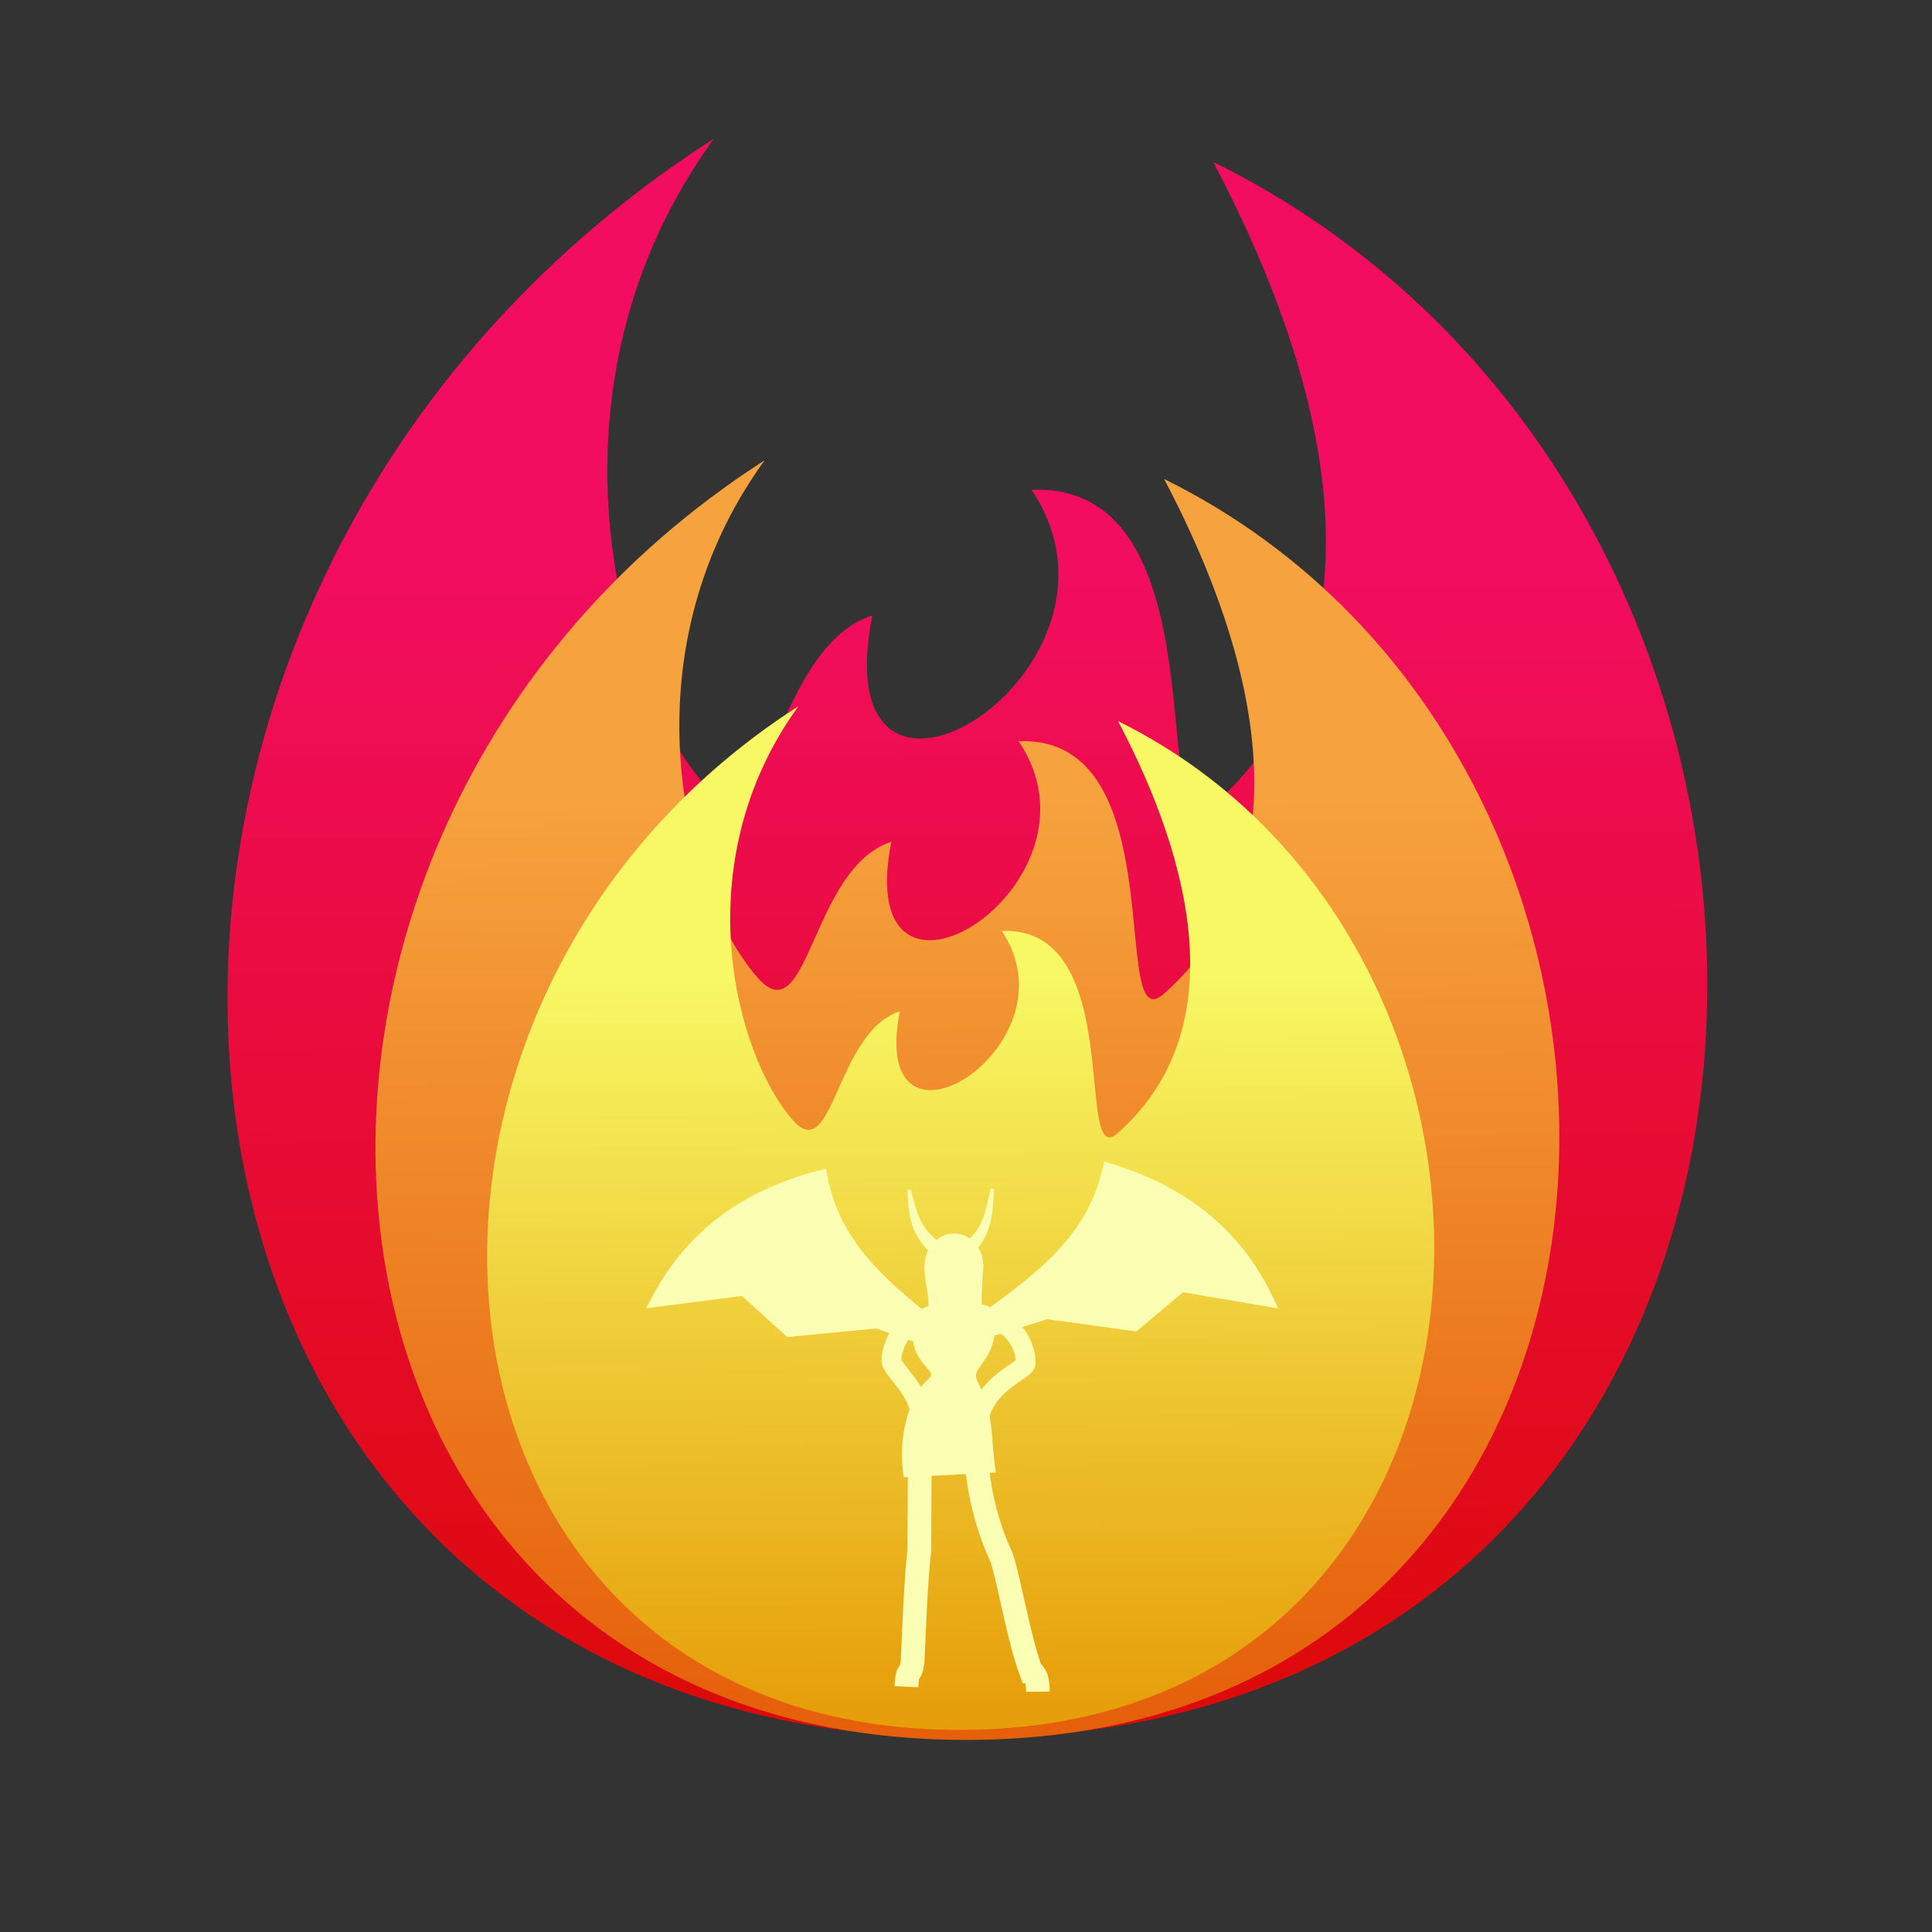 <svg xmlns="http://www.w3.org/2000/svg" xmlns:xlink="http://www.w3.org/1999/xlink" viewBox="0 0 256 256">
    <rect x="0" y="0" width="256" height="256" fill="#333333" stroke="none"/>
    <defs>
        <linearGradient id="elementalFireRedU">
            <stop offset="0" stop-color="#dd0a0a"/>
            <stop offset="1" stop-color="#f20d60"/>
        </linearGradient>
        <linearGradient id="elementalFireOrangeU">
            <stop offset="0" stop-color="#e6600b"/>
            <stop offset="1" stop-color="#f6a23e"/>
        </linearGradient>
        <linearGradient id="linearGradient4353" x1="154.449" x2="68.529" y1="162.793" y2="162.734" gradientTransform="matrix(.019 1.123 -1.517 .009 372.294 51.15)" gradientUnits="userSpaceOnUse" xlink:href="#elementalFireYellowU"/>
        <linearGradient id="elementalFireYellowU">
            <stop offset="0" stop-color="#e69f0a"/>
            <stop offset="1" stop-color="#f7f864"/>
        </linearGradient>
        <linearGradient id="linearGradient855" x1="154.449" x2="68.529" y1="162.793" y2="162.734" gradientTransform="matrix(.024 1.404 -1.896 .011 434.437 7.964)" gradientUnits="userSpaceOnUse" xlink:href="#elementalFireOrangeU"/>
        <linearGradient id="linearGradient865" x1="154.449" x2="68.529" y1="162.793" y2="162.734" gradientTransform="matrix(.03 1.755 -2.37 .014 510.999 -47.917)" gradientUnits="userSpaceOnUse" xlink:href="#elementalFireRedU"/>
    </defs>
    <g>
        <path fill="url(#linearGradient865)" fill-rule="evenodd" d="M94.589 18.378C-3.39 81.214 12.174 231.096 128.875 230.31c119.975-.808 127.226-161.77 31.89-208.85 15.949 30.256 23.541 64.384-.061 85.291-9.162 8.116 1.982-42.923-24.023-41.851 16.077 23.874-27.844 51.106-21.1 16.648-13.354 4.358-13.668 32.142-22.142 22.518-11.778-13.377-22.551-52.984 1.15-85.688z"/>
        <path fill="url(#linearGradient855)" fill-rule="evenodd" d="M101.308 61c-78.382 50.269-65.932 170.174 27.43 169.546 95.98-.646 101.78-129.417 25.512-167.08 12.758 24.204 18.832 51.507-.05 68.233-7.329 6.492 1.587-34.339-19.218-33.481 12.862 19.099-22.275 40.885-16.88 13.318-10.683 3.486-10.934 25.714-17.713 18.014-9.422-10.7-18.042-42.387.92-68.55z"/>
        <path fill="url(#linearGradient4353)" fill-rule="evenodd" d="M105.791 93.58c-62.705 40.215-52.745 136.14 21.944 135.636 76.784-.517 81.424-103.533 20.41-133.663 10.206 19.363 15.065 41.205-.04 54.586-5.863 5.194 1.269-27.471-15.374-26.785 10.288 15.28-17.82 32.708-13.504 10.655-8.547 2.789-8.748 20.57-14.171 14.411-7.538-8.56-14.433-33.91.735-54.84z"/>
        <path fill="none" stroke="#fbffb3" stroke-width="3.143" d="M137.532 224.156c-.024-2.548-.895-2.61-.895-2.61-1.645-4.442-2.758-11.447-3.9-15.1-1.841-4.024-2.835-7.874-3.31-12.241M121.88 193.009l-.07 12.504c-.46 3.607-.74 11.738-.881 14.593-.257 2.251-.697.63-.825 3.395"/>
        <path fill="none" stroke="#fbffb3" stroke-width="2.614" d="M122.625 174.819c-3.608.083-4.65 4.64-4.49 5.613.19 1.145 3.759 3.917 3.803 7.156M130.068 174.699c4.612.056 5.907 4.216 5.85 5.944-.03.907-5.433 2.67-6.228 7.457"/>
        <g fill="#fbffb3" stroke="#fbffb3" transform="matrix(.433 0 0 .438 70.419 129.886)">
            <path fill-rule="evenodd" stroke-width="3.608" d="M115.462 148.482l24.584-1.246c-1.17-8.243-.285-15.855-5.083-24.936-3.602-6.819 7.163-7.261 4.725-21.506-.339-1.98-18.295-1.398-19.142.232-7.482 14.4 8.92 15.195 1.735 21.363-5.024 4.314-8.075 15.927-6.819 26.093z"/>
            <ellipse cx="131.009" cy="83.903" stroke-linecap="round" stroke-linejoin="round" stroke-width="3.608" rx="7.206" ry="8.121" transform="rotate(1.158)"/>
            <path fill-rule="evenodd" stroke-width="3.608" d="M134.945 113.701c-23-17.732-41.612-30.086-46.25-54.488-25.442 6.497-40.937 20.01-50.364 37.8l26.686-3.398 13.85 12.448 26.921-2.551z"/>
            <path fill-rule="evenodd" stroke-width="3.608" d="M128.202 109.717c23.698-16.789 42.794-28.38 48.415-52.575 25.158 7.52 40.094 21.647 48.794 39.804l-26.526-4.473-14.341 11.877-26.797-3.636z"/>
            <path fill-rule="evenodd" d="M121.517 101.019c1.303-4.837-.66-8.596-.723-13.638l16.934-.937c-.193 4.982-.78 11.265-.184 14.558zM124.112 83.587c-8.513-7.05-8.095-13.589-8.571-20.179 1.964 6.216 2.308 12.684 11.518 17.768zM133.989 83.319c6.995-7.05 6.652-13.589 7.043-20.179-1.613 6.216-1.897 12.685-9.464 17.768z"/>
        </g>
    </g>
</svg>
